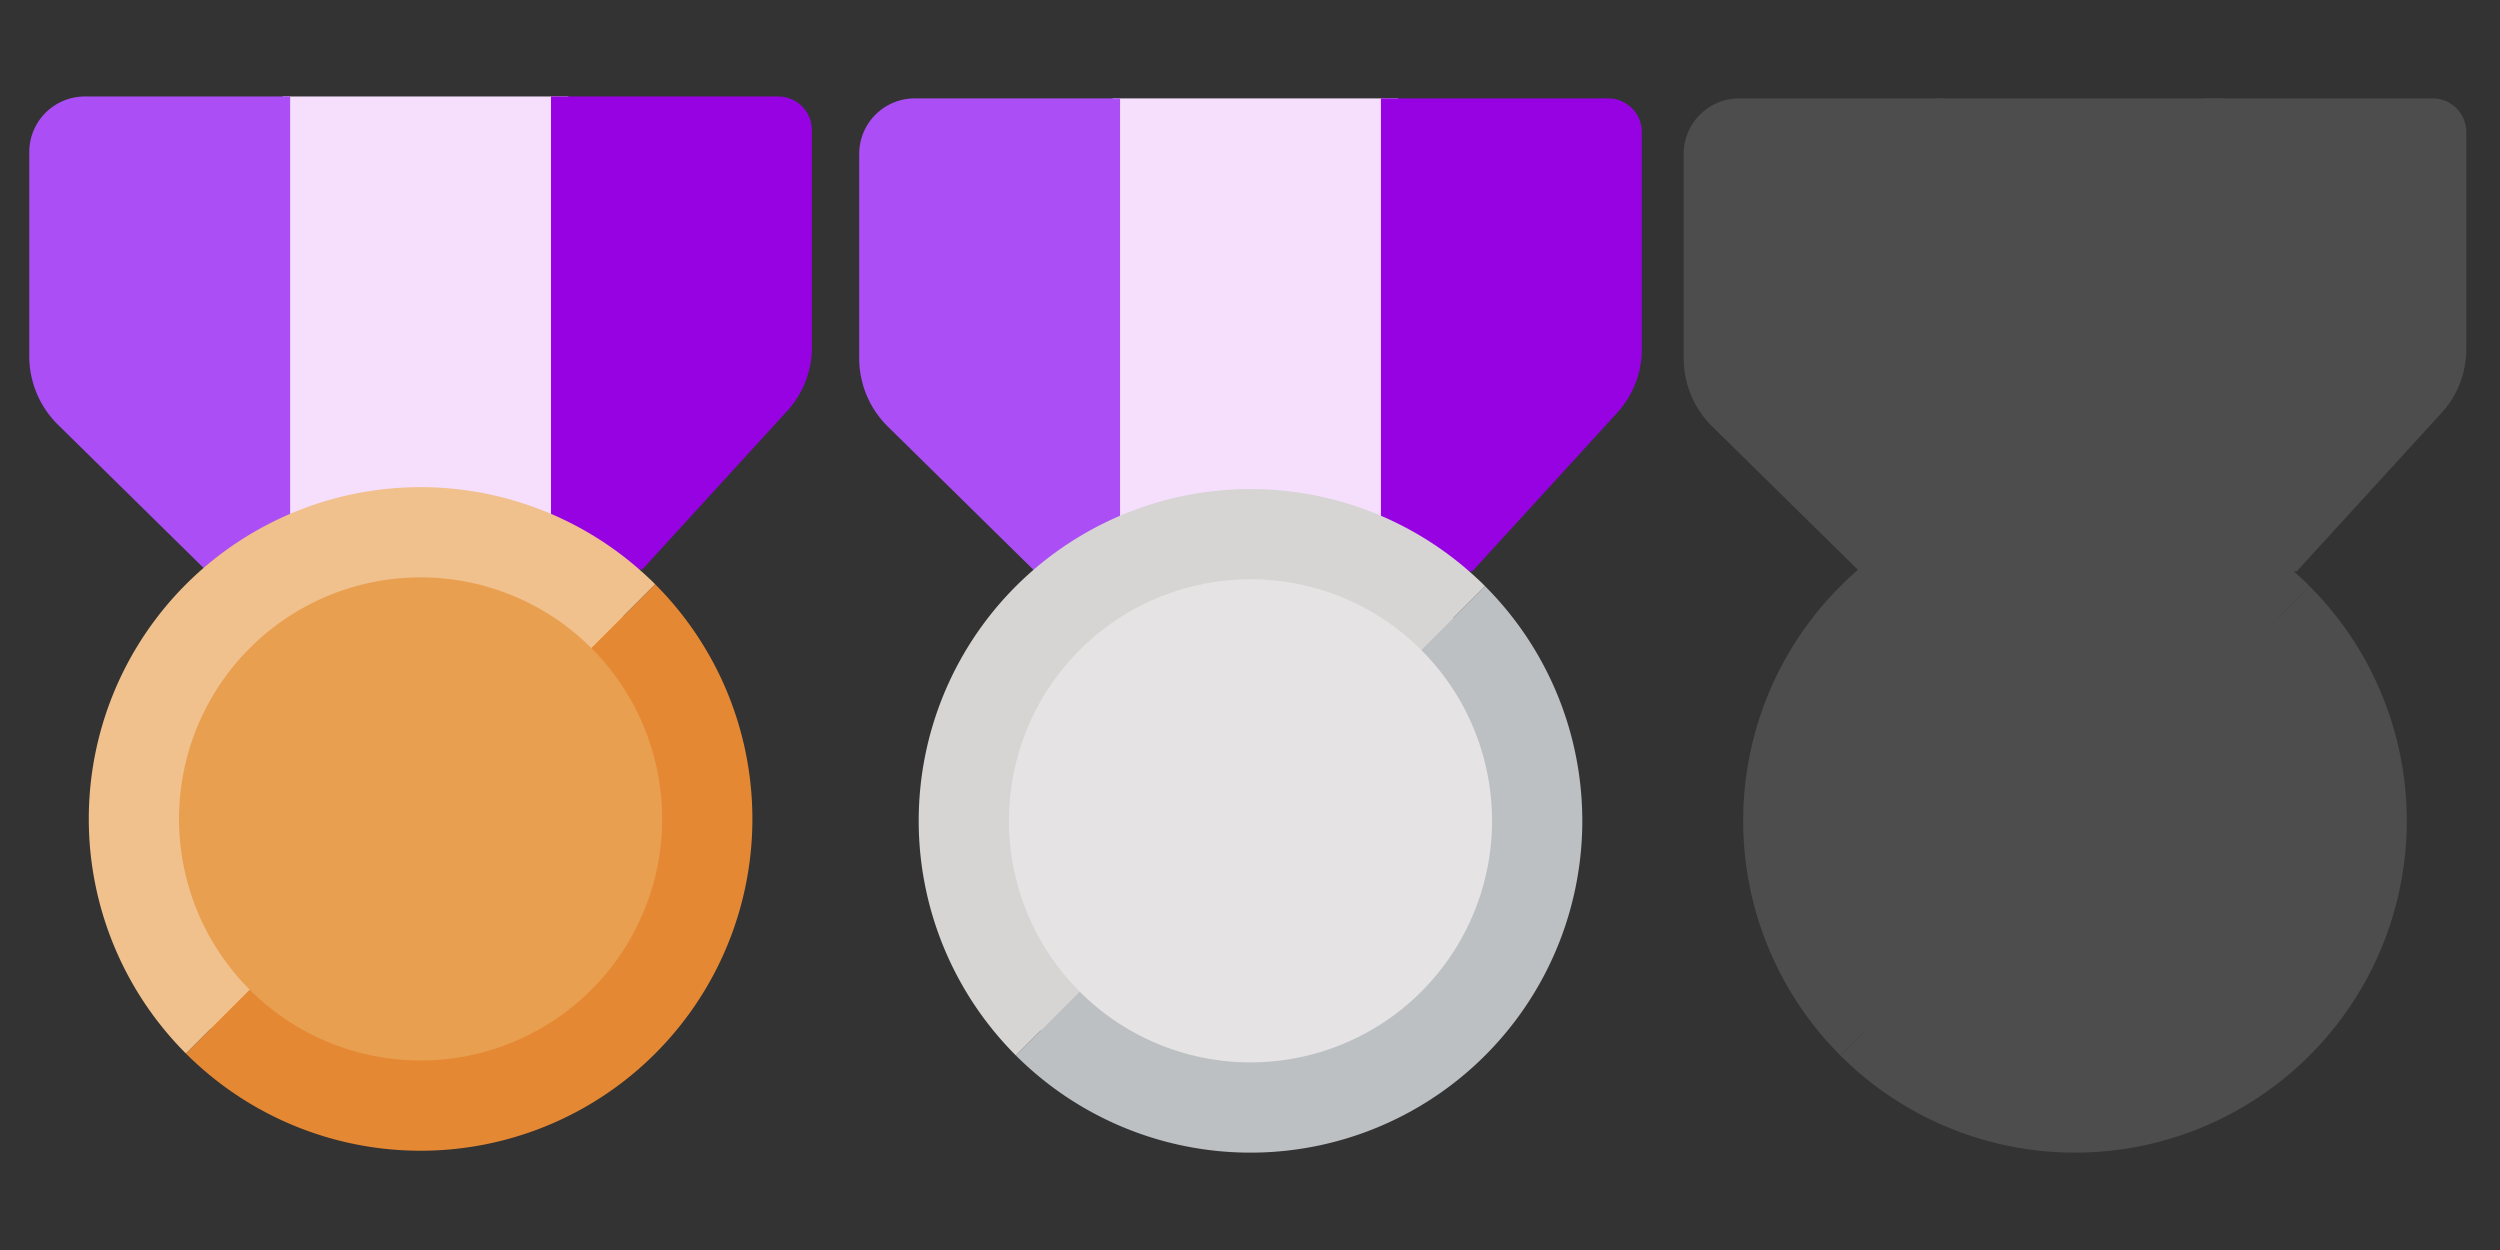 <?xml version="1.0" encoding="UTF-8" standalone="no"?>
<!-- Created with Inkscape (http://www.inkscape.org/) -->

<svg
   width="1024"
   height="512"
   viewBox="0 0 270.933 135.467"
   version="1.1"
   id="svg1"
   xml:space="preserve"
   inkscape:version="1.3 (0e150ed6c4, 2023-07-21)"
   sodipodi:docname="MedalsSilver.svg"
   xmlns:inkscape="http://www.inkscape.org/namespaces/inkscape"
   xmlns:sodipodi="http://sodipodi.sourceforge.net/DTD/sodipodi-0.dtd"
   xmlns="http://www.w3.org/2000/svg"
   xmlns:svg="http://www.w3.org/2000/svg"><rect x="0" y="0" width="270.933" height="135.467" fill="#333333" stroke="none"/><sodipodi:namedview
     id="namedview1"
     pagecolor="#ffffff"
     bordercolor="#111111"
     borderopacity="1"
     inkscape:showpageshadow="0"
     inkscape:pageopacity="0"
     inkscape:pagecheckerboard="1"
     inkscape:deskcolor="#d1d1d1"
     inkscape:document-units="mm"
     inkscape:zoom="0.34647818"
     inkscape:cx="-538.27344"
     inkscape:cy="640.733"
     inkscape:window-width="3200"
     inkscape:window-height="1800"
     inkscape:window-x="0"
     inkscape:window-y="0"
     inkscape:window-maximized="1"
     inkscape:current-layer="layer1"
     showgrid="false" /><defs
     id="defs1"><inkscape:path-effect
       effect="fillet_chamfer"
       id="path-effect64"
       is_visible="true"
       lpeversion="1"
       nodesatellites_param="F,0,0,1,0,0,0,1 @ F,0,0,1,0,0,0,1 @ F,0,0,1,0,0,0,1 @ F,0,0,1,0,0,0,1 @ F,0,0,1,0,0,0,1 @ F,0,0,1,0,0,0,1 @ F,0,0,1,0,0,0,1 @ F,0,0,1,0,0,0,1 @ F,0,0,1,0,0,0,1 @ F,0,0,1,0,0,0,1 @ F,0,0,1,0,0,0,1 @ F,0,0,1,0,0,0,1 @ F,0,0,1,0,0,0,1 @ F,0,0,1,0,0,0,1 @ F,0,0,1,0,0,0,1 | F,0,0,1,0,32.183,0,1 @ F,0,0,1,0,23.293,0,1 @ F,0,0,1,0,0,0,1 @ F,0,0,1,0,0,0,1 @ F,0,0,1,0,0,0,1 @ F,0,0,1,0,0,0,1 @ F,0,0,1,0,0,0,1 @ F,0,0,1,0,0,0,1 @ F,0,0,1,0,0,0,1 | F,0,0,1,0,0,0,1 @ F,0,0,1,0,0,0,1 @ F,0,0,1,0,0,0,1 @ F,0,0,1,0,0,0,1 @ F,0,0,1,0,0,0,1 @ F,0,0,1,0,0,0,1 @ F,0,0,1,0,0,0,1 @ F,0,0,1,0,0,0,1 @ F,0,0,1,0,0,0,1 @ F,0,0,1,0,0,0,1 @ F,0,0,1,0,21.251,0,1 @ F,0,0,1,0,19.491,0,1"
       radius="0"
       unit="px"
       method="auto"
       mode="F"
       chamfer_steps="1"
       flexible="false"
       use_knot_distance="true"
       apply_no_radius="true"
       apply_with_radius="true"
       only_selected="false"
       hide_knots="false" /><inkscape:path-effect
       effect="fillet_chamfer"
       id="path-effect63"
       is_visible="true"
       lpeversion="1"
       nodesatellites_param="F,0,0,1,0,0,0,1 @ F,0,0,1,0,0,0,1 @ F,0,0,1,0,0,0,1 @ F,0,0,1,0,0,0,1 @ F,0,0,1,0,0,0,1 @ F,0,0,1,0,0,0,1 @ F,0,0,1,0,0,0,1 @ F,0,0,1,0,0,0,1 @ F,0,0,1,0,0,0,1 @ F,0,0,1,0,0,0,1 @ F,0,0,1,0,0,0,1 @ F,0,0,1,0,0,0,1 @ F,0,0,1,0,0,0,1 @ F,0,0,1,0,0,0,1 @ F,0,0,1,0,0,0,1 | F,0,0,1,0,18.408,0,1 @ IF,0,0,1,0,0,0,1 @ F,0,0,1,0,0,0,1 @ F,0,0,1,0,0,0,1 @ F,0,0,1,0,0,0,1 @ F,0,0,1,0,0,0,1 @ F,0,0,1,0,0,0,1 @ F,0,0,1,0,0,0,1 @ F,0,0,1,0,0,0,1 | F,0,0,1,0,0,0,1 @ F,0,0,1,0,0,0,1 @ F,0,0,1,0,0,0,1 @ F,0,0,1,0,0,0,1 @ F,0,0,1,0,0,0,1 @ F,0,0,1,0,0,0,1 @ F,0,0,1,0,0,0,1 @ F,0,0,1,0,0,0,1 @ F,0,0,1,0,0,0,1 @ F,0,0,1,0,0,0,1 @ F,0,0,1,0,32.986,0,1 @ F,0,0,1,0,19.491,0,1"
       radius="0"
       unit="px"
       method="auto"
       mode="F"
       chamfer_steps="1"
       flexible="false"
       use_knot_distance="true"
       apply_no_radius="true"
       apply_with_radius="true"
       only_selected="false"
       hide_knots="false" /><inkscape:path-effect
       effect="fillet_chamfer"
       id="path-effect62"
       is_visible="true"
       lpeversion="1"
       nodesatellites_param="F,0,0,1,0,0,0,1 @ F,0,0,1,0,0,0,1 @ F,0,0,1,0,0,0,1 @ F,0,0,1,0,0,0,1 @ F,0,0,1,0,0,0,1 @ F,0,0,1,0,0,0,1 @ F,0,0,1,0,0,0,1 @ F,0,0,1,0,0,0,1 @ F,0,0,1,0,0,0,1 @ F,0,0,1,0,0,0,1 @ F,0,0,1,0,0,0,1 @ F,0,0,1,0,0,0,1"
       radius="0"
       unit="px"
       method="auto"
       mode="F"
       chamfer_steps="1"
       flexible="false"
       use_knot_distance="true"
       apply_no_radius="true"
       apply_with_radius="true"
       only_selected="false"
       hide_knots="false" /></defs><g
     inkscape:label="Layer 1"
     inkscape:groupmode="layer"
     id="layer1"><g
       id="g2-27"
       transform="matrix(0.187,0,0,0.187,356.542,154.388)"><g
         id="g66-84" /><g
         id="g4-5"
         transform="translate(-1830.134,-638.289)"><path
           d="M 252.841,-131.392 H 87.35 v 266.206 c 3.543,-1.583 7.129,-3.068 10.754,-4.453 2.877,-1.047 5.776,-2.032 8.695,-2.953 2.919,-0.921 5.86,-1.777 8.817,-2.57 2.958,-0.793 5.933,-1.52 8.922,-2.183 2.989,-0.663 5.992,-1.26 9.007,-1.792 3.015,-0.532 6.041,-0.997 9.076,-1.396 3.035,-0.4 6.079,-0.734 9.129,-1.001 3.05,-0.267 6.105,-0.467 9.163,-0.601 3.058,-0.133 6.121,-0.199 9.183,-0.199 4.082,-3.8e-4 8.163,0.118 12.238,0.355 4.075,0.237 8.143,0.593 12.197,1.067 4.054,0.474 8.094,1.066 12.114,1.775 4.021,0.709 8.021,1.536 11.994,2.478 3.972,0.941 7.915,1.996 11.825,3.166 3.911,1.171 7.788,2.456 11.624,3.853 3.622,1.325 7.208,2.75 10.752,4.272 z"
           style="fill:#f5dffd;fill-opacity:1;stroke-width:5.535;stroke-linecap:round;stroke-linejoin:round"
           id="path65-4" /><path
           d="m 242.823,-131.392 v 243.021 c 0.19,0.075 0.38,0.151 0.57,0.227 3.425,1.478 6.806,3.054 10.139,4.729 3.333,1.674 6.616,3.444 9.846,5.309 3.229,1.865 6.404,3.823 9.52,5.873 3.116,2.049 6.172,4.188 9.164,6.414 2.991,2.228 5.917,4.542 8.773,6.939 0.586,0.515 1.169,1.033 1.748,1.555 h 3.193 l 83.891,-91.787 a 54.751,54.751 0 0 0 1.34,-1.52 54.751,54.751 0 0 0 1.283,-1.57 54.751,54.751 0 0 0 1.223,-1.617 54.751,54.751 0 0 0 1.162,-1.66 54.751,54.751 0 0 0 1.102,-1.701 54.751,54.751 0 0 0 1.037,-1.742 54.751,54.751 0 0 0 0.971,-1.779 54.751,54.751 0 0 0 0.904,-1.814 54.751,54.751 0 0 0 0.838,-1.846 54.751,54.751 0 0 0 0.768,-1.875 54.751,54.751 0 0 0 0.699,-1.904 54.751,54.751 0 0 0 0.627,-1.926 54.751,54.751 0 0 0 0.557,-1.951 54.751,54.751 0 0 0 0.482,-1.967 54.751,54.751 0 0 0 0.41,-1.986 54.751,54.751 0 0 0 0.336,-1.998 54.751,54.751 0 0 0 0.262,-2.01 54.751,54.751 0 0 0 0.188,-2.02 54.751,54.751 0 0 0 0.113,-2.023 54.751,54.751 0 0 0 0.037,-2.027 v -125.85 a 19.491,19.491 0 0 0 -0.24,-3.051 19.491,19.491 0 0 0 -0.713,-2.973 19.491,19.491 0 0 0 -1.172,-2.826 19.491,19.491 0 0 0 -1.598,-2.607 19.491,19.491 0 0 0 -1.986,-2.326 19.491,19.491 0 0 0 -2.326,-1.986 19.491,19.491 0 0 0 -2.607,-1.598 19.491,19.491 0 0 0 -2.826,-1.172 19.491,19.491 0 0 0 -2.973,-0.713 19.491,19.491 0 0 0 -3.051,-0.24 z"
           style="fill:#9702e3;fill-opacity:1;stroke-width:4.061;stroke-linecap:round;stroke-linejoin:round"
           id="path66-1" /><path
           d="m 91.641,111.795 v -243.188 H -27.357 a 32.183,32.183 0 0 0 -9.945,1.574 32.183,32.183 0 0 0 -8.973,4.572 32.183,32.183 0 0 0 -7.119,7.119 32.183,32.183 0 0 0 -4.572,8.973 32.183,32.183 0 0 0 -1.574,9.945 V 19.186 a 55.582,55.582 0 0 0 1.934,14.533 55.582,55.582 0 0 0 5.668,13.523 55.582,55.582 0 0 0 9.004,11.57 l 85.135,83.736 c 0.474,-0.479 0.951,-0.956 1.43,-1.43 2.143,-1.798 4.324,-3.549 6.543,-5.252 2.219,-1.703 4.474,-3.356 6.766,-4.961 2.291,-1.604 4.618,-3.159 6.977,-4.662 2.359,-1.503 4.749,-2.953 7.172,-4.352 2.422,-1.399 4.875,-2.744 7.355,-4.035 2.48,-1.291 4.988,-2.529 7.523,-3.711 1.879,-0.814 3.771,-1.598 5.676,-2.352 z"
           style="fill:#ab4ef5;fill-opacity:1;stroke-width:4.061;stroke-linecap:round;stroke-linejoin:round"
           id="path64-31" /><g
           id="g61-0"
           transform="translate(-620.1,-307.147)"><path
             d="m 781.83,423.908 a 169.072,169.072 0 0 0 -29.359,2.569 169.072,169.072 0 0 0 -28.467,7.629 169.072,169.072 0 0 0 -26.709,12.455 169.072,169.072 0 0 0 -24.141,16.904 169.072,169.072 0 0 0 -20.841,20.841 169.072,169.072 0 0 0 -16.904,24.141 169.072,169.072 0 0 0 -12.455,26.71 169.072,169.072 0 0 0 -7.626,28.467 169.072,169.072 0 0 0 -2.569,29.359 169.072,169.072 0 0 0 2.569,29.359 169.072,169.072 0 0 0 7.626,28.467 169.072,169.072 0 0 0 12.455,26.712 169.072,169.072 0 0 0 16.904,24.141 169.072,169.072 0 0 0 20.841,20.838 169.072,169.072 0 0 0 24.141,16.904 169.072,169.072 0 0 0 26.709,12.455 169.072,169.072 0 0 0 28.467,7.629 169.072,169.072 0 0 0 29.359,2.569 169.072,169.072 0 0 0 29.361,-2.569 169.072,169.072 0 0 0 28.467,-7.629 169.072,169.072 0 0 0 26.709,-12.455 169.072,169.072 0 0 0 24.141,-16.904 169.072,169.072 0 0 0 20.838,-20.838 169.072,169.072 0 0 0 16.906,-24.141 169.072,169.072 0 0 0 12.455,-26.712 169.072,169.072 0 0 0 7.626,-28.467 169.072,169.072 0 0 0 2.569,-29.359 169.072,169.072 0 0 0 -0.285,-9.829 169.072,169.072 0 0 0 -0.859,-9.799 169.072,169.072 0 0 0 -1.425,-9.73 169.072,169.072 0 0 0 -1.989,-9.631 169.072,169.072 0 0 0 -2.545,-9.499 169.072,169.072 0 0 0 -3.092,-9.336 169.072,169.072 0 0 0 -3.633,-9.141 169.072,169.072 0 0 0 -4.156,-8.912 169.072,169.072 0 0 0 -4.666,-8.657 169.072,169.072 0 0 0 -5.164,-8.372 169.072,169.072 0 0 0 -5.642,-8.056 169.072,169.072 0 0 0 -6.1,-7.714 169.072,169.072 0 0 0 -6.536,-7.348 169.072,169.072 0 0 0 -6.954,-6.954 169.072,169.072 0 0 0 -7.348,-6.539 169.072,169.072 0 0 0 -7.713,-6.1 169.072,169.072 0 0 0 -8.058,-5.64 169.072,169.072 0 0 0 -8.369,-5.164 169.072,169.072 0 0 0 -8.657,-4.668 169.072,169.072 0 0 0 -8.914,-4.156 169.072,169.072 0 0 0 -9.138,-3.63 169.072,169.072 0 0 0 -9.336,-3.092 169.072,169.072 0 0 0 -9.499,-2.548 169.072,169.072 0 0 0 -9.631,-1.989 169.072,169.072 0 0 0 -9.733,-1.425 169.072,169.072 0 0 0 -9.796,-0.856 169.072,169.072 0 0 0 -9.832,-0.288 z"
             style="opacity:1;fill:#e89f50;fill-opacity:1;stroke-width:7.415;stroke-linecap:round;stroke-linejoin:round"
             id="path59-1" /><path
             d="m 651.361,458.465 a 192.291,192.291 0 0 0 -17.965,20.735 192.291,192.291 0 0 0 -14.834,23.079 192.291,192.291 0 0 0 -11.397,24.956 192.291,192.291 0 0 0 -7.73,26.325 192.291,192.291 0 0 0 -3.903,27.157 192.291,192.291 0 0 0 -10e-4,27.435 192.291,192.291 0 0 0 3.906,27.157 192.291,192.291 0 0 0 7.729,26.323 192.291,192.291 0 0 0 11.398,24.957 192.291,192.291 0 0 0 14.833,23.08 192.291,192.291 0 0 0 17.966,20.734 l 36.982,-36.982 a 139.99,139.99 0 0 1 -15.685,-18.693 139.99,139.99 0 0 1 -12.202,-21.132 139.99,139.99 0 0 1 -8.346,-22.93 139.99,139.99 0 0 1 -4.237,-24.031 139.99,139.99 0 0 1 -10e-5,-24.403 139.99,139.99 0 0 1 4.237,-24.031 139.99,139.99 0 0 1 8.346,-22.93 139.99,139.99 0 0 1 12.2,-21.133 139.99,139.99 0 0 1 15.685,-18.693 139.99,139.99 0 0 1 5.925,-5.588 139.99,139.99 0 0 1 6.237,-5.234 139.99,139.99 0 0 1 6.532,-4.864 139.99,139.99 0 0 1 6.803,-4.475 139.99,139.99 0 0 1 7.053,-4.07 139.99,139.99 0 0 1 7.277,-3.656 139.99,139.99 0 0 1 7.476,-3.225 139.99,139.99 0 0 1 7.653,-2.786 139.99,139.99 0 0 1 7.802,-2.335 139.99,139.99 0 0 1 7.923,-1.877 139.99,139.99 0 0 1 8.02,-1.416 139.99,139.99 0 0 1 8.088,-0.945 139.99,139.99 0 0 1 8.13,-0.474 139.99,139.99 0 0 1 8.143,10e-6 139.99,139.99 0 0 1 8.129,0.475 139.99,139.99 0 0 1 8.088,0.945 139.99,139.99 0 0 1 8.02,1.413 139.99,139.99 0 0 1 7.925,1.878 139.99,139.99 0 0 1 7.8,2.337 139.99,139.99 0 0 1 7.651,2.784 139.99,139.99 0 0 1 7.479,3.225 139.99,139.99 0 0 1 7.277,3.656 139.99,139.99 0 0 1 7.052,4.071 139.99,139.99 0 0 1 6.803,4.475 139.99,139.99 0 0 1 6.531,4.863 139.99,139.99 0 0 1 6.24,5.234 139.99,139.99 0 0 1 0.208,0.186 139.99,139.99 0 0 1 0.21,0.188 139.99,139.99 0 0 1 0.208,0.186 139.99,139.99 0 0 1 0.209,0.189 139.99,139.99 0 0 1 0.208,0.189 139.99,139.99 0 0 1 0.207,0.188 139.99,139.99 0 0 1 0.208,0.189 139.99,139.99 0 0 1 0.206,0.189 139.99,139.99 0 0 1 0.207,0.191 139.99,139.99 0 0 1 0.206,0.192 139.99,139.99 0 0 1 0.206,0.189 139.99,139.99 0 0 1 0.206,0.192 139.99,139.99 0 0 1 0.204,0.193 139.99,139.99 0 0 1 0.205,0.19 139.99,139.99 0 0 1 0.204,0.193 139.99,139.99 0 0 1 0.205,0.193 139.99,139.99 0 0 1 0.203,0.195 139.99,139.99 0 0 1 0.203,0.192 139.99,139.99 0 0 1 0.203,0.195 139.99,139.99 0 0 1 0.203,0.195 139.99,139.99 0 0 1 0.202,0.196 139.99,139.99 0 0 1 0.2,0.195 139.99,139.99 0 0 1 0.202,0.196 139.99,139.99 0 0 1 0.202,0.196 139.99,139.99 0 0 1 0.2,0.197 139.99,139.99 0 0 1 0.199,0.196 139.99,139.99 0 0 1 0.2,0.197 139.99,139.99 0 0 1 0.199,0.199 139.99,139.99 0 0 1 0.199,0.199 l 36.982,-36.982 a 192.291,192.291 0 0 0 -0.196,-0.196 192.291,192.291 0 0 0 -0.198,-0.197 192.291,192.291 0 0 0 -0.196,-0.196 192.291,192.291 0 0 0 -0.196,-0.196 192.291,192.291 0 0 0 -0.196,-0.196 192.291,192.291 0 0 0 -0.196,-0.196 192.291,192.291 0 0 0 -0.196,-0.196 192.291,192.291 0 0 0 -0.196,-0.196 192.291,192.291 0 0 0 -0.198,-0.197 192.291,192.291 0 0 0 -0.196,-0.196 192.291,192.291 0 0 0 -0.196,-0.196 192.291,192.291 0 0 0 -0.196,-0.196 192.291,192.291 0 0 0 -0.203,-0.189 192.291,192.291 0 0 0 -0.203,-0.189 192.291,192.291 0 0 0 -0.203,-0.189 192.291,192.291 0 0 0 -0.203,-0.189 192.291,192.291 0 0 0 -0.205,-0.19 192.291,192.291 0 0 0 -0.203,-0.189 192.291,192.291 0 0 0 -0.203,-0.189 192.291,192.291 0 0 0 -0.203,-0.189 192.291,192.291 0 0 0 -0.203,-0.189 192.291,192.291 0 0 0 -0.203,-0.189 192.291,192.291 0 0 0 -0.203,-0.189 192.291,192.291 0 0 0 -0.203,-0.189 192.291,192.291 0 0 0 -0.203,-0.189 192.291,192.291 0 0 0 -0.203,-0.189 192.291,192.291 0 0 0 -0.203,-0.189 192.291,192.291 0 0 0 -0.205,-0.188 192.291,192.291 0 0 0 -0.205,-0.188 192.291,192.291 0 0 0 -0.205,-0.188 192.291,192.291 0 0 0 -0.205,-0.188 192.291,192.291 0 0 0 -0.205,-0.188 192.291,192.291 0 0 0 -0.206,-0.186 192.291,192.291 0 0 0 -0.206,-0.186 192.291,192.291 0 0 0 -7.147,-6.164 192.291,192.291 0 0 0 -7.44,-5.807 192.291,192.291 0 0 0 -7.718,-5.433 192.291,192.291 0 0 0 -7.973,-5.051 192.291,192.291 0 0 0 -8.212,-4.651 192.291,192.291 0 0 0 -8.431,-4.244 192.291,192.291 0 0 0 -8.627,-3.824 192.291,192.291 0 0 0 -8.806,-3.397 192.291,192.291 0 0 0 -8.962,-2.96 192.291,192.291 0 0 0 -9.097,-2.518 192.291,192.291 0 0 0 -9.208,-2.067 192.291,192.291 0 0 0 -9.3,-1.613 192.291,192.291 0 0 0 -9.368,-1.156 192.291,192.291 0 0 0 -9.412,-0.695 192.291,192.291 0 0 0 -9.434,-0.231 192.291,192.291 0 0 0 -9.435,0.232 192.291,192.291 0 0 0 -9.413,0.693 192.291,192.291 0 0 0 -9.366,1.155 192.291,192.291 0 0 0 -9.299,1.614 192.291,192.291 0 0 0 -9.21,2.067 192.291,192.291 0 0 0 -9.094,2.518 192.291,192.291 0 0 0 -8.963,2.961 192.291,192.291 0 0 0 -8.804,3.396 192.291,192.291 0 0 0 -8.629,3.826 192.291,192.291 0 0 0 -8.43,4.243 192.291,192.291 0 0 0 -8.213,4.653 192.291,192.291 0 0 0 -7.973,5.048 192.291,192.291 0 0 0 -7.717,5.436 192.291,192.291 0 0 0 -7.44,5.807 192.291,192.291 0 0 0 -7.147,6.164 192.291,192.291 0 0 0 -6.836,6.508 z"
             style="opacity:1;fill:#f0c18d;fill-opacity:1;stroke-width:8.053;stroke-linecap:round;stroke-linejoin:round"
             id="path60-5" /><path
             d="m 923.301,458.465 -36.982,36.982 a 139.99,139.99 0 0 1 15.685,18.693 139.99,139.99 0 0 1 12.202,21.132 139.99,139.99 0 0 1 8.347,22.931 139.99,139.99 0 0 1 4.236,24.032 139.99,139.99 0 0 1 0,24.401 139.99,139.99 0 0 1 -4.237,24.031 139.99,139.99 0 0 1 -8.346,22.93 139.99,139.99 0 0 1 -12.2,21.133 139.99,139.99 0 0 1 -15.686,18.694 139.99,139.99 0 0 1 -18.693,15.685 139.99,139.99 0 0 1 -21.133,12.2 139.99,139.99 0 0 1 -22.93,8.346 139.99,139.99 0 0 1 -24.031,4.237 139.99,139.99 0 0 1 -24.402,10e-4 139.99,139.99 0 0 1 -24.03,-4.237 139.99,139.99 0 0 1 -22.931,-8.347 139.99,139.99 0 0 1 -21.132,-12.202 139.99,139.99 0 0 1 -18.693,-15.685 l -36.982,36.982 a 192.291,192.291 0 0 0 20.735,17.968 192.291,192.291 0 0 0 23.08,14.833 192.291,192.291 0 0 0 24.956,11.397 192.291,192.291 0 0 0 26.325,7.73 192.291,192.291 0 0 0 27.156,3.904 192.291,192.291 0 0 0 27.436,10e-6 192.291,192.291 0 0 0 27.156,-3.904 192.291,192.291 0 0 0 26.325,-7.73 192.291,192.291 0 0 0 24.956,-11.397 192.291,192.291 0 0 0 23.08,-14.833 192.291,192.291 0 0 0 20.734,-17.966 192.291,192.291 0 0 0 17.968,-20.735 192.291,192.291 0 0 0 14.833,-23.08 192.291,192.291 0 0 0 11.397,-24.956 192.291,192.291 0 0 0 7.73,-26.325 192.291,192.291 0 0 0 3.904,-27.156 192.291,192.291 0 0 0 0,-27.436 192.291,192.291 0 0 0 -3.904,-27.156 192.291,192.291 0 0 0 -7.73,-26.325 192.291,192.291 0 0 0 -11.397,-24.956 192.291,192.291 0 0 0 -14.833,-23.08 192.291,192.291 0 0 0 -0.486,-0.646 192.291,192.291 0 0 0 -0.487,-0.642 192.291,192.291 0 0 0 -0.49,-0.642 192.291,192.291 0 0 0 -0.493,-0.639 192.291,192.291 0 0 0 -0.497,-0.638 192.291,192.291 0 0 0 -0.498,-0.634 192.291,192.291 0 0 0 -0.501,-0.634 192.291,192.291 0 0 0 -0.504,-0.631 192.291,192.291 0 0 0 -0.507,-0.628 192.291,192.291 0 0 0 -0.51,-0.628 192.291,192.291 0 0 0 -0.512,-0.623 192.291,192.291 0 0 0 -0.515,-0.623 192.291,192.291 0 0 0 -0.517,-0.621 192.291,192.291 0 0 0 -0.521,-0.617 192.291,192.291 0 0 0 -0.522,-0.616 192.291,192.291 0 0 0 -0.525,-0.613 192.291,192.291 0 0 0 -0.527,-0.611 192.291,192.291 0 0 0 -0.53,-0.611 192.291,192.291 0 0 0 -0.533,-0.608 192.291,192.291 0 0 0 -0.534,-0.604 192.291,192.291 0 0 0 -0.537,-0.604 192.291,192.291 0 0 0 -0.541,-0.599 192.291,192.291 0 0 0 -0.543,-0.598 192.291,192.291 0 0 0 -0.546,-0.595 192.291,192.291 0 0 0 -0.548,-0.595 192.291,192.291 0 0 0 -0.55,-0.591 192.291,192.291 0 0 0 -0.553,-0.588 192.291,192.291 0 0 0 -0.555,-0.585 192.291,192.291 0 0 0 -0.558,-0.586 192.291,192.291 0 0 0 -0.56,-0.58 192.291,192.291 0 0 0 -0.563,-0.58 192.291,192.291 0 0 0 -0.563,-0.577 192.291,192.291 0 0 0 -0.572,-0.572 192.291,192.291 0 0 0 -0.57,-0.57 z"
             style="opacity:1;fill:#e58833;fill-opacity:1;stroke-width:6.434;stroke-linecap:round;stroke-linejoin:round"
             id="path61-4" /></g></g></g><g
       id="g2-4"
       transform="matrix(0.187,0,0,0.187,104.248,35.234)"><g
         id="g66-8" /><g
         id="g4-3"><path
           d="M 252.841,-131.392 H 87.35 v 266.206 c 3.543,-1.583 7.129,-3.068 10.754,-4.453 2.877,-1.047 5.776,-2.032 8.695,-2.953 2.919,-0.921 5.86,-1.777 8.817,-2.57 2.958,-0.793 5.933,-1.52 8.922,-2.183 2.989,-0.663 5.992,-1.26 9.007,-1.792 3.015,-0.532 6.041,-0.997 9.076,-1.396 3.035,-0.4 6.079,-0.734 9.129,-1.001 3.05,-0.267 6.105,-0.467 9.163,-0.601 3.058,-0.133 6.121,-0.199 9.183,-0.199 4.082,-3.8e-4 8.163,0.118 12.238,0.355 4.075,0.237 8.143,0.593 12.197,1.067 4.054,0.474 8.094,1.066 12.114,1.775 4.021,0.709 8.021,1.536 11.994,2.478 3.972,0.941 7.915,1.996 11.825,3.166 3.911,1.171 7.788,2.456 11.624,3.853 3.622,1.325 7.208,2.75 10.752,4.272 z"
           style="fill:#f5dffd;fill-opacity:1;stroke-width:5.535;stroke-linecap:round;stroke-linejoin:round"
           id="path65-9" /><path
           d="m 242.823,-131.392 v 243.021 c 0.19,0.075 0.38,0.151 0.57,0.227 3.425,1.478 6.806,3.054 10.139,4.729 3.333,1.674 6.616,3.444 9.846,5.309 3.229,1.865 6.404,3.823 9.52,5.873 3.116,2.049 6.172,4.188 9.164,6.414 2.991,2.228 5.917,4.542 8.773,6.939 0.586,0.515 1.169,1.033 1.748,1.555 h 3.193 l 83.891,-91.787 a 54.751,54.751 0 0 0 1.34,-1.52 54.751,54.751 0 0 0 1.283,-1.57 54.751,54.751 0 0 0 1.223,-1.617 54.751,54.751 0 0 0 1.162,-1.66 54.751,54.751 0 0 0 1.102,-1.701 54.751,54.751 0 0 0 1.037,-1.742 54.751,54.751 0 0 0 0.971,-1.779 54.751,54.751 0 0 0 0.904,-1.814 54.751,54.751 0 0 0 0.838,-1.846 54.751,54.751 0 0 0 0.768,-1.875 54.751,54.751 0 0 0 0.699,-1.904 54.751,54.751 0 0 0 0.627,-1.926 54.751,54.751 0 0 0 0.557,-1.951 54.751,54.751 0 0 0 0.482,-1.967 54.751,54.751 0 0 0 0.41,-1.986 54.751,54.751 0 0 0 0.336,-1.998 54.751,54.751 0 0 0 0.262,-2.01 54.751,54.751 0 0 0 0.188,-2.02 54.751,54.751 0 0 0 0.113,-2.023 54.751,54.751 0 0 0 0.037,-2.027 v -125.85 a 19.491,19.491 0 0 0 -0.24,-3.051 19.491,19.491 0 0 0 -0.713,-2.973 19.491,19.491 0 0 0 -1.172,-2.826 19.491,19.491 0 0 0 -1.598,-2.607 19.491,19.491 0 0 0 -1.986,-2.326 19.491,19.491 0 0 0 -2.326,-1.986 19.491,19.491 0 0 0 -2.607,-1.598 19.491,19.491 0 0 0 -2.826,-1.172 19.491,19.491 0 0 0 -2.973,-0.713 19.491,19.491 0 0 0 -3.051,-0.24 z"
           style="fill:#9702e3;fill-opacity:1;stroke-width:4.061;stroke-linecap:round;stroke-linejoin:round"
           id="path66-3" /><path
           d="m 91.641,111.795 v -243.188 H -27.357 a 32.183,32.183 0 0 0 -9.945,1.574 32.183,32.183 0 0 0 -8.973,4.572 32.183,32.183 0 0 0 -7.119,7.119 32.183,32.183 0 0 0 -4.572,8.973 32.183,32.183 0 0 0 -1.574,9.945 V 19.186 a 55.582,55.582 0 0 0 1.934,14.533 55.582,55.582 0 0 0 5.668,13.523 55.582,55.582 0 0 0 9.004,11.57 l 85.135,83.736 c 0.474,-0.479 0.951,-0.956 1.43,-1.43 2.143,-1.798 4.324,-3.549 6.543,-5.252 2.219,-1.703 4.474,-3.356 6.766,-4.961 2.291,-1.604 4.618,-3.159 6.977,-4.662 2.359,-1.503 4.749,-2.953 7.172,-4.352 2.422,-1.399 4.875,-2.744 7.355,-4.035 2.48,-1.291 4.988,-2.529 7.523,-3.711 1.879,-0.814 3.771,-1.598 5.676,-2.352 z"
           style="fill:#ab4ef5;fill-opacity:1;stroke-width:4.061;stroke-linecap:round;stroke-linejoin:round"
           id="path64-3" /><g
           id="g61-6"
           transform="translate(-620.1,-307.147)"><path
             d="m 781.83,423.908 a 169.072,169.072 0 0 0 -29.359,2.569 169.072,169.072 0 0 0 -28.467,7.629 169.072,169.072 0 0 0 -26.709,12.455 169.072,169.072 0 0 0 -24.141,16.904 169.072,169.072 0 0 0 -20.841,20.841 169.072,169.072 0 0 0 -16.904,24.141 169.072,169.072 0 0 0 -12.455,26.71 169.072,169.072 0 0 0 -7.626,28.467 169.072,169.072 0 0 0 -2.569,29.359 169.072,169.072 0 0 0 2.569,29.359 169.072,169.072 0 0 0 7.626,28.467 169.072,169.072 0 0 0 12.455,26.712 169.072,169.072 0 0 0 16.904,24.141 169.072,169.072 0 0 0 20.841,20.838 169.072,169.072 0 0 0 24.141,16.904 169.072,169.072 0 0 0 26.709,12.455 169.072,169.072 0 0 0 28.467,7.629 169.072,169.072 0 0 0 29.359,2.569 169.072,169.072 0 0 0 29.361,-2.569 169.072,169.072 0 0 0 28.467,-7.629 169.072,169.072 0 0 0 26.709,-12.455 169.072,169.072 0 0 0 24.141,-16.904 169.072,169.072 0 0 0 20.838,-20.838 169.072,169.072 0 0 0 16.906,-24.141 169.072,169.072 0 0 0 12.455,-26.712 169.072,169.072 0 0 0 7.626,-28.467 169.072,169.072 0 0 0 2.569,-29.359 169.072,169.072 0 0 0 -0.285,-9.829 169.072,169.072 0 0 0 -0.859,-9.799 169.072,169.072 0 0 0 -1.425,-9.73 169.072,169.072 0 0 0 -1.989,-9.631 169.072,169.072 0 0 0 -2.545,-9.499 169.072,169.072 0 0 0 -3.092,-9.336 169.072,169.072 0 0 0 -3.633,-9.141 169.072,169.072 0 0 0 -4.156,-8.912 169.072,169.072 0 0 0 -4.666,-8.657 169.072,169.072 0 0 0 -5.164,-8.372 169.072,169.072 0 0 0 -5.642,-8.056 169.072,169.072 0 0 0 -6.1,-7.714 169.072,169.072 0 0 0 -6.536,-7.348 169.072,169.072 0 0 0 -6.954,-6.954 169.072,169.072 0 0 0 -7.348,-6.539 169.072,169.072 0 0 0 -7.713,-6.1 169.072,169.072 0 0 0 -8.058,-5.64 169.072,169.072 0 0 0 -8.369,-5.164 169.072,169.072 0 0 0 -8.657,-4.668 169.072,169.072 0 0 0 -8.914,-4.156 169.072,169.072 0 0 0 -9.138,-3.63 169.072,169.072 0 0 0 -9.336,-3.092 169.072,169.072 0 0 0 -9.499,-2.548 169.072,169.072 0 0 0 -9.631,-1.989 169.072,169.072 0 0 0 -9.733,-1.425 169.072,169.072 0 0 0 -9.796,-0.856 169.072,169.072 0 0 0 -9.832,-0.288 z"
             style="opacity:1;fill:#e5e3e4;fill-opacity:1;stroke-width:7.415;stroke-linecap:round;stroke-linejoin:round"
             id="path59-9" /><path
             d="m 651.361,458.465 a 192.291,192.291 0 0 0 -17.965,20.735 192.291,192.291 0 0 0 -14.834,23.079 192.291,192.291 0 0 0 -11.397,24.956 192.291,192.291 0 0 0 -7.73,26.325 192.291,192.291 0 0 0 -3.903,27.157 192.291,192.291 0 0 0 -10e-4,27.435 192.291,192.291 0 0 0 3.906,27.157 192.291,192.291 0 0 0 7.729,26.323 192.291,192.291 0 0 0 11.398,24.957 192.291,192.291 0 0 0 14.833,23.08 192.291,192.291 0 0 0 17.966,20.734 l 36.982,-36.982 a 139.99,139.99 0 0 1 -15.685,-18.693 139.99,139.99 0 0 1 -12.202,-21.132 139.99,139.99 0 0 1 -8.346,-22.93 139.99,139.99 0 0 1 -4.237,-24.031 139.99,139.99 0 0 1 -10e-5,-24.403 139.99,139.99 0 0 1 4.237,-24.031 139.99,139.99 0 0 1 8.346,-22.93 139.99,139.99 0 0 1 12.2,-21.133 139.99,139.99 0 0 1 15.685,-18.693 139.99,139.99 0 0 1 5.925,-5.588 139.99,139.99 0 0 1 6.237,-5.234 139.99,139.99 0 0 1 6.532,-4.864 139.99,139.99 0 0 1 6.803,-4.475 139.99,139.99 0 0 1 7.053,-4.07 139.99,139.99 0 0 1 7.277,-3.656 139.99,139.99 0 0 1 7.476,-3.225 139.99,139.99 0 0 1 7.653,-2.786 139.99,139.99 0 0 1 7.802,-2.335 139.99,139.99 0 0 1 7.923,-1.877 139.99,139.99 0 0 1 8.02,-1.416 139.99,139.99 0 0 1 8.088,-0.945 139.99,139.99 0 0 1 8.13,-0.474 139.99,139.99 0 0 1 8.143,10e-6 139.99,139.99 0 0 1 8.129,0.475 139.99,139.99 0 0 1 8.088,0.945 139.99,139.99 0 0 1 8.02,1.413 139.99,139.99 0 0 1 7.925,1.878 139.99,139.99 0 0 1 7.8,2.337 139.99,139.99 0 0 1 7.651,2.784 139.99,139.99 0 0 1 7.479,3.225 139.99,139.99 0 0 1 7.277,3.656 139.99,139.99 0 0 1 7.052,4.071 139.99,139.99 0 0 1 6.803,4.475 139.99,139.99 0 0 1 6.531,4.863 139.99,139.99 0 0 1 6.24,5.234 139.99,139.99 0 0 1 0.208,0.186 139.99,139.99 0 0 1 0.21,0.188 139.99,139.99 0 0 1 0.208,0.186 139.99,139.99 0 0 1 0.209,0.189 139.99,139.99 0 0 1 0.208,0.189 139.99,139.99 0 0 1 0.207,0.188 139.99,139.99 0 0 1 0.208,0.189 139.99,139.99 0 0 1 0.206,0.189 139.99,139.99 0 0 1 0.207,0.191 139.99,139.99 0 0 1 0.206,0.192 139.99,139.99 0 0 1 0.206,0.189 139.99,139.99 0 0 1 0.206,0.192 139.99,139.99 0 0 1 0.204,0.193 139.99,139.99 0 0 1 0.205,0.19 139.99,139.99 0 0 1 0.204,0.193 139.99,139.99 0 0 1 0.205,0.193 139.99,139.99 0 0 1 0.203,0.195 139.99,139.99 0 0 1 0.203,0.192 139.99,139.99 0 0 1 0.203,0.195 139.99,139.99 0 0 1 0.203,0.195 139.99,139.99 0 0 1 0.202,0.196 139.99,139.99 0 0 1 0.2,0.195 139.99,139.99 0 0 1 0.202,0.196 139.99,139.99 0 0 1 0.202,0.196 139.99,139.99 0 0 1 0.2,0.197 139.99,139.99 0 0 1 0.199,0.196 139.99,139.99 0 0 1 0.2,0.197 139.99,139.99 0 0 1 0.199,0.199 139.99,139.99 0 0 1 0.199,0.199 l 36.982,-36.982 a 192.291,192.291 0 0 0 -0.196,-0.196 192.291,192.291 0 0 0 -0.198,-0.197 192.291,192.291 0 0 0 -0.196,-0.196 192.291,192.291 0 0 0 -0.196,-0.196 192.291,192.291 0 0 0 -0.196,-0.196 192.291,192.291 0 0 0 -0.196,-0.196 192.291,192.291 0 0 0 -0.196,-0.196 192.291,192.291 0 0 0 -0.196,-0.196 192.291,192.291 0 0 0 -0.198,-0.197 192.291,192.291 0 0 0 -0.196,-0.196 192.291,192.291 0 0 0 -0.196,-0.196 192.291,192.291 0 0 0 -0.196,-0.196 192.291,192.291 0 0 0 -0.203,-0.189 192.291,192.291 0 0 0 -0.203,-0.189 192.291,192.291 0 0 0 -0.203,-0.189 192.291,192.291 0 0 0 -0.203,-0.189 192.291,192.291 0 0 0 -0.205,-0.19 192.291,192.291 0 0 0 -0.203,-0.189 192.291,192.291 0 0 0 -0.203,-0.189 192.291,192.291 0 0 0 -0.203,-0.189 192.291,192.291 0 0 0 -0.203,-0.189 192.291,192.291 0 0 0 -0.203,-0.189 192.291,192.291 0 0 0 -0.203,-0.189 192.291,192.291 0 0 0 -0.203,-0.189 192.291,192.291 0 0 0 -0.203,-0.189 192.291,192.291 0 0 0 -0.203,-0.189 192.291,192.291 0 0 0 -0.203,-0.189 192.291,192.291 0 0 0 -0.205,-0.188 192.291,192.291 0 0 0 -0.205,-0.188 192.291,192.291 0 0 0 -0.205,-0.188 192.291,192.291 0 0 0 -0.205,-0.188 192.291,192.291 0 0 0 -0.205,-0.188 192.291,192.291 0 0 0 -0.206,-0.186 192.291,192.291 0 0 0 -0.206,-0.186 192.291,192.291 0 0 0 -7.147,-6.164 192.291,192.291 0 0 0 -7.44,-5.807 192.291,192.291 0 0 0 -7.718,-5.433 192.291,192.291 0 0 0 -7.973,-5.051 192.291,192.291 0 0 0 -8.212,-4.651 192.291,192.291 0 0 0 -8.431,-4.244 192.291,192.291 0 0 0 -8.627,-3.824 192.291,192.291 0 0 0 -8.806,-3.397 192.291,192.291 0 0 0 -8.962,-2.96 192.291,192.291 0 0 0 -9.097,-2.518 192.291,192.291 0 0 0 -9.208,-2.067 192.291,192.291 0 0 0 -9.3,-1.613 192.291,192.291 0 0 0 -9.368,-1.156 192.291,192.291 0 0 0 -9.412,-0.695 192.291,192.291 0 0 0 -9.434,-0.231 192.291,192.291 0 0 0 -9.435,0.232 192.291,192.291 0 0 0 -9.413,0.693 192.291,192.291 0 0 0 -9.366,1.155 192.291,192.291 0 0 0 -9.299,1.614 192.291,192.291 0 0 0 -9.21,2.067 192.291,192.291 0 0 0 -9.094,2.518 192.291,192.291 0 0 0 -8.963,2.961 192.291,192.291 0 0 0 -8.804,3.396 192.291,192.291 0 0 0 -8.629,3.826 192.291,192.291 0 0 0 -8.43,4.243 192.291,192.291 0 0 0 -8.213,4.653 192.291,192.291 0 0 0 -7.973,5.048 192.291,192.291 0 0 0 -7.717,5.436 192.291,192.291 0 0 0 -7.44,5.807 192.291,192.291 0 0 0 -7.147,6.164 192.291,192.291 0 0 0 -6.836,6.508 z"
             style="opacity:1;fill:#d6d5d3;fill-opacity:1;stroke-width:8.053;stroke-linecap:round;stroke-linejoin:round"
             id="path60-8" /><path
             d="m 923.301,458.465 -36.982,36.982 a 139.99,139.99 0 0 1 15.685,18.693 139.99,139.99 0 0 1 12.202,21.132 139.99,139.99 0 0 1 8.347,22.931 139.99,139.99 0 0 1 4.236,24.032 139.99,139.99 0 0 1 0,24.401 139.99,139.99 0 0 1 -4.237,24.031 139.99,139.99 0 0 1 -8.346,22.93 139.99,139.99 0 0 1 -12.2,21.133 139.99,139.99 0 0 1 -15.686,18.694 139.99,139.99 0 0 1 -18.693,15.685 139.99,139.99 0 0 1 -21.133,12.2 139.99,139.99 0 0 1 -22.93,8.346 139.99,139.99 0 0 1 -24.031,4.237 139.99,139.99 0 0 1 -24.402,10e-4 139.99,139.99 0 0 1 -24.03,-4.237 139.99,139.99 0 0 1 -22.931,-8.347 139.99,139.99 0 0 1 -21.132,-12.202 139.99,139.99 0 0 1 -18.693,-15.685 l -36.982,36.982 a 192.291,192.291 0 0 0 20.735,17.968 192.291,192.291 0 0 0 23.08,14.833 192.291,192.291 0 0 0 24.956,11.397 192.291,192.291 0 0 0 26.325,7.73 192.291,192.291 0 0 0 27.156,3.904 192.291,192.291 0 0 0 27.436,10e-6 192.291,192.291 0 0 0 27.156,-3.904 192.291,192.291 0 0 0 26.325,-7.73 192.291,192.291 0 0 0 24.956,-11.397 192.291,192.291 0 0 0 23.08,-14.833 192.291,192.291 0 0 0 20.734,-17.966 192.291,192.291 0 0 0 17.968,-20.735 192.291,192.291 0 0 0 14.833,-23.08 192.291,192.291 0 0 0 11.397,-24.956 192.291,192.291 0 0 0 7.73,-26.325 192.291,192.291 0 0 0 3.904,-27.156 192.291,192.291 0 0 0 0,-27.436 192.291,192.291 0 0 0 -3.904,-27.156 192.291,192.291 0 0 0 -7.73,-26.325 192.291,192.291 0 0 0 -11.397,-24.956 192.291,192.291 0 0 0 -14.833,-23.08 192.291,192.291 0 0 0 -0.486,-0.646 192.291,192.291 0 0 0 -0.487,-0.642 192.291,192.291 0 0 0 -0.49,-0.642 192.291,192.291 0 0 0 -0.493,-0.639 192.291,192.291 0 0 0 -0.497,-0.638 192.291,192.291 0 0 0 -0.498,-0.634 192.291,192.291 0 0 0 -0.501,-0.634 192.291,192.291 0 0 0 -0.504,-0.631 192.291,192.291 0 0 0 -0.507,-0.628 192.291,192.291 0 0 0 -0.51,-0.628 192.291,192.291 0 0 0 -0.512,-0.623 192.291,192.291 0 0 0 -0.515,-0.623 192.291,192.291 0 0 0 -0.517,-0.621 192.291,192.291 0 0 0 -0.521,-0.617 192.291,192.291 0 0 0 -0.522,-0.616 192.291,192.291 0 0 0 -0.525,-0.613 192.291,192.291 0 0 0 -0.527,-0.611 192.291,192.291 0 0 0 -0.53,-0.611 192.291,192.291 0 0 0 -0.533,-0.608 192.291,192.291 0 0 0 -0.534,-0.604 192.291,192.291 0 0 0 -0.537,-0.604 192.291,192.291 0 0 0 -0.541,-0.599 192.291,192.291 0 0 0 -0.543,-0.598 192.291,192.291 0 0 0 -0.546,-0.595 192.291,192.291 0 0 0 -0.548,-0.595 192.291,192.291 0 0 0 -0.55,-0.591 192.291,192.291 0 0 0 -0.553,-0.588 192.291,192.291 0 0 0 -0.555,-0.585 192.291,192.291 0 0 0 -0.558,-0.586 192.291,192.291 0 0 0 -0.56,-0.58 192.291,192.291 0 0 0 -0.563,-0.58 192.291,192.291 0 0 0 -0.563,-0.577 192.291,192.291 0 0 0 -0.572,-0.572 192.291,192.291 0 0 0 -0.57,-0.57 z"
             style="opacity:1;fill:#bcc0c3;fill-opacity:1;stroke-width:6.434;stroke-linecap:round;stroke-linejoin:round"
             id="path61-3" /></g></g></g><g
       id="g2"
       transform="matrix(0.187,0,0,0.187,26.763,178.047)"><g
         id="g66-9" /><g
         id="g4-6"><path
           d="M 252.841,-131.392 H 87.35 v 266.206 c 3.543,-1.583 7.129,-3.068 10.754,-4.453 2.877,-1.047 5.776,-2.032 8.695,-2.953 2.919,-0.921 5.86,-1.777 8.817,-2.57 2.958,-0.793 5.933,-1.52 8.922,-2.183 2.989,-0.663 5.992,-1.26 9.007,-1.792 3.015,-0.532 6.041,-0.997 9.076,-1.396 3.035,-0.4 6.079,-0.734 9.129,-1.001 3.05,-0.267 6.105,-0.467 9.163,-0.601 3.058,-0.133 6.121,-0.199 9.183,-0.199 4.082,-3.8e-4 8.163,0.118 12.238,0.355 4.075,0.237 8.143,0.593 12.197,1.067 4.054,0.474 8.094,1.066 12.114,1.775 4.021,0.709 8.021,1.536 11.994,2.478 3.972,0.941 7.915,1.996 11.825,3.166 3.911,1.171 7.788,2.456 11.624,3.853 3.622,1.325 7.208,2.75 10.752,4.272 z"
           style="fill:#f5dffd;fill-opacity:1;stroke-width:5.535;stroke-linecap:round;stroke-linejoin:round"
           id="path65-7" /><path
           d="m 242.823,-131.392 v 243.021 c 0.19,0.075 0.38,0.151 0.57,0.227 3.425,1.478 6.806,3.054 10.139,4.729 3.333,1.674 6.616,3.444 9.846,5.309 3.229,1.865 6.404,3.823 9.52,5.873 3.116,2.049 6.172,4.188 9.164,6.414 2.991,2.228 5.917,4.542 8.773,6.939 0.586,0.515 1.169,1.033 1.748,1.555 h 3.193 l 83.891,-91.787 a 54.751,54.751 0 0 0 1.34,-1.52 54.751,54.751 0 0 0 1.283,-1.57 54.751,54.751 0 0 0 1.223,-1.617 54.751,54.751 0 0 0 1.162,-1.66 54.751,54.751 0 0 0 1.102,-1.701 54.751,54.751 0 0 0 1.037,-1.742 54.751,54.751 0 0 0 0.971,-1.779 54.751,54.751 0 0 0 0.904,-1.814 54.751,54.751 0 0 0 0.838,-1.846 54.751,54.751 0 0 0 0.768,-1.875 54.751,54.751 0 0 0 0.699,-1.904 54.751,54.751 0 0 0 0.627,-1.926 54.751,54.751 0 0 0 0.557,-1.951 54.751,54.751 0 0 0 0.482,-1.967 54.751,54.751 0 0 0 0.41,-1.986 54.751,54.751 0 0 0 0.336,-1.998 54.751,54.751 0 0 0 0.262,-2.01 54.751,54.751 0 0 0 0.188,-2.02 54.751,54.751 0 0 0 0.113,-2.023 54.751,54.751 0 0 0 0.037,-2.027 v -125.85 a 19.491,19.491 0 0 0 -0.24,-3.051 19.491,19.491 0 0 0 -0.713,-2.973 19.491,19.491 0 0 0 -1.172,-2.826 19.491,19.491 0 0 0 -1.598,-2.607 19.491,19.491 0 0 0 -1.986,-2.326 19.491,19.491 0 0 0 -2.326,-1.986 19.491,19.491 0 0 0 -2.607,-1.598 19.491,19.491 0 0 0 -2.826,-1.172 19.491,19.491 0 0 0 -2.973,-0.713 19.491,19.491 0 0 0 -3.051,-0.24 z"
           style="fill:#9702e3;fill-opacity:1;stroke-width:4.061;stroke-linecap:round;stroke-linejoin:round"
           id="path66-9" /><path
           d="m 91.641,111.795 v -243.188 H -27.357 a 32.183,32.183 0 0 0 -9.945,1.574 32.183,32.183 0 0 0 -8.973,4.572 32.183,32.183 0 0 0 -7.119,7.119 32.183,32.183 0 0 0 -4.572,8.973 32.183,32.183 0 0 0 -1.574,9.945 V 19.186 a 55.582,55.582 0 0 0 1.934,14.533 55.582,55.582 0 0 0 5.668,13.523 55.582,55.582 0 0 0 9.004,11.57 l 85.135,83.736 c 0.474,-0.479 0.951,-0.956 1.43,-1.43 2.143,-1.798 4.324,-3.549 6.543,-5.252 2.219,-1.703 4.474,-3.356 6.766,-4.961 2.291,-1.604 4.618,-3.159 6.977,-4.662 2.359,-1.503 4.749,-2.953 7.172,-4.352 2.422,-1.399 4.875,-2.744 7.355,-4.035 2.48,-1.291 4.988,-2.529 7.523,-3.711 1.879,-0.814 3.771,-1.598 5.676,-2.352 z"
           style="fill:#ab4ef5;fill-opacity:1;stroke-width:4.061;stroke-linecap:round;stroke-linejoin:round"
           id="path64-1" /><g
           id="g61-4"
           transform="translate(-620.1,-307.147)"><path
             d="m 781.83,423.908 a 169.072,169.072 0 0 0 -29.359,2.569 169.072,169.072 0 0 0 -28.467,7.629 169.072,169.072 0 0 0 -26.709,12.455 169.072,169.072 0 0 0 -24.141,16.904 169.072,169.072 0 0 0 -20.841,20.841 169.072,169.072 0 0 0 -16.904,24.141 169.072,169.072 0 0 0 -12.455,26.71 169.072,169.072 0 0 0 -7.626,28.467 169.072,169.072 0 0 0 -2.569,29.359 169.072,169.072 0 0 0 2.569,29.359 169.072,169.072 0 0 0 7.626,28.467 169.072,169.072 0 0 0 12.455,26.712 169.072,169.072 0 0 0 16.904,24.141 169.072,169.072 0 0 0 20.841,20.838 169.072,169.072 0 0 0 24.141,16.904 169.072,169.072 0 0 0 26.709,12.455 169.072,169.072 0 0 0 28.467,7.629 169.072,169.072 0 0 0 29.359,2.569 169.072,169.072 0 0 0 29.361,-2.569 169.072,169.072 0 0 0 28.467,-7.629 169.072,169.072 0 0 0 26.709,-12.455 169.072,169.072 0 0 0 24.141,-16.904 169.072,169.072 0 0 0 20.838,-20.838 169.072,169.072 0 0 0 16.906,-24.141 169.072,169.072 0 0 0 12.455,-26.712 169.072,169.072 0 0 0 7.626,-28.467 169.072,169.072 0 0 0 2.569,-29.359 169.072,169.072 0 0 0 -0.285,-9.829 169.072,169.072 0 0 0 -0.859,-9.799 169.072,169.072 0 0 0 -1.425,-9.73 169.072,169.072 0 0 0 -1.989,-9.631 169.072,169.072 0 0 0 -2.545,-9.499 169.072,169.072 0 0 0 -3.092,-9.336 169.072,169.072 0 0 0 -3.633,-9.141 169.072,169.072 0 0 0 -4.156,-8.912 169.072,169.072 0 0 0 -4.666,-8.657 169.072,169.072 0 0 0 -5.164,-8.372 169.072,169.072 0 0 0 -5.642,-8.056 169.072,169.072 0 0 0 -6.1,-7.714 169.072,169.072 0 0 0 -6.536,-7.348 169.072,169.072 0 0 0 -6.954,-6.954 169.072,169.072 0 0 0 -7.348,-6.539 169.072,169.072 0 0 0 -7.713,-6.1 169.072,169.072 0 0 0 -8.058,-5.64 169.072,169.072 0 0 0 -8.369,-5.164 169.072,169.072 0 0 0 -8.657,-4.668 169.072,169.072 0 0 0 -8.914,-4.156 169.072,169.072 0 0 0 -9.138,-3.63 169.072,169.072 0 0 0 -9.336,-3.092 169.072,169.072 0 0 0 -9.499,-2.548 169.072,169.072 0 0 0 -9.631,-1.989 169.072,169.072 0 0 0 -9.733,-1.425 169.072,169.072 0 0 0 -9.796,-0.856 169.072,169.072 0 0 0 -9.832,-0.288 z"
             style="opacity:1;fill:#fbd734;fill-opacity:1;stroke-width:7.415;stroke-linecap:round;stroke-linejoin:round"
             id="path59-3" /><path
             d="m 651.361,458.465 a 192.291,192.291 0 0 0 -17.965,20.735 192.291,192.291 0 0 0 -14.834,23.079 192.291,192.291 0 0 0 -11.397,24.956 192.291,192.291 0 0 0 -7.73,26.325 192.291,192.291 0 0 0 -3.903,27.157 192.291,192.291 0 0 0 -10e-4,27.435 192.291,192.291 0 0 0 3.906,27.157 192.291,192.291 0 0 0 7.729,26.323 192.291,192.291 0 0 0 11.398,24.957 192.291,192.291 0 0 0 14.833,23.08 192.291,192.291 0 0 0 17.966,20.734 l 36.982,-36.982 a 139.99,139.99 0 0 1 -15.685,-18.693 139.99,139.99 0 0 1 -12.202,-21.132 139.99,139.99 0 0 1 -8.346,-22.93 139.99,139.99 0 0 1 -4.237,-24.031 139.99,139.99 0 0 1 -10e-5,-24.403 139.99,139.99 0 0 1 4.237,-24.031 139.99,139.99 0 0 1 8.346,-22.93 139.99,139.99 0 0 1 12.2,-21.133 139.99,139.99 0 0 1 15.685,-18.693 139.99,139.99 0 0 1 5.925,-5.588 139.99,139.99 0 0 1 6.237,-5.234 139.99,139.99 0 0 1 6.532,-4.864 139.99,139.99 0 0 1 6.803,-4.475 139.99,139.99 0 0 1 7.053,-4.07 139.99,139.99 0 0 1 7.277,-3.656 139.99,139.99 0 0 1 7.476,-3.225 139.99,139.99 0 0 1 7.653,-2.786 139.99,139.99 0 0 1 7.802,-2.335 139.99,139.99 0 0 1 7.923,-1.877 139.99,139.99 0 0 1 8.02,-1.416 139.99,139.99 0 0 1 8.088,-0.945 139.99,139.99 0 0 1 8.13,-0.474 139.99,139.99 0 0 1 8.143,10e-6 139.99,139.99 0 0 1 8.129,0.475 139.99,139.99 0 0 1 8.088,0.945 139.99,139.99 0 0 1 8.02,1.413 139.99,139.99 0 0 1 7.925,1.878 139.99,139.99 0 0 1 7.8,2.337 139.99,139.99 0 0 1 7.651,2.784 139.99,139.99 0 0 1 7.479,3.225 139.99,139.99 0 0 1 7.277,3.656 139.99,139.99 0 0 1 7.052,4.071 139.99,139.99 0 0 1 6.803,4.475 139.99,139.99 0 0 1 6.531,4.863 139.99,139.99 0 0 1 6.24,5.234 139.99,139.99 0 0 1 0.208,0.186 139.99,139.99 0 0 1 0.21,0.188 139.99,139.99 0 0 1 0.208,0.186 139.99,139.99 0 0 1 0.209,0.189 139.99,139.99 0 0 1 0.208,0.189 139.99,139.99 0 0 1 0.207,0.188 139.99,139.99 0 0 1 0.208,0.189 139.99,139.99 0 0 1 0.206,0.189 139.99,139.99 0 0 1 0.207,0.191 139.99,139.99 0 0 1 0.206,0.192 139.99,139.99 0 0 1 0.206,0.189 139.99,139.99 0 0 1 0.206,0.192 139.99,139.99 0 0 1 0.204,0.193 139.99,139.99 0 0 1 0.205,0.19 139.99,139.99 0 0 1 0.204,0.193 139.99,139.99 0 0 1 0.205,0.193 139.99,139.99 0 0 1 0.203,0.195 139.99,139.99 0 0 1 0.203,0.192 139.99,139.99 0 0 1 0.203,0.195 139.99,139.99 0 0 1 0.203,0.195 139.99,139.99 0 0 1 0.202,0.196 139.99,139.99 0 0 1 0.2,0.195 139.99,139.99 0 0 1 0.202,0.196 139.99,139.99 0 0 1 0.202,0.196 139.99,139.99 0 0 1 0.2,0.197 139.99,139.99 0 0 1 0.199,0.196 139.99,139.99 0 0 1 0.2,0.197 139.99,139.99 0 0 1 0.199,0.199 139.99,139.99 0 0 1 0.199,0.199 l 36.982,-36.982 a 192.291,192.291 0 0 0 -0.196,-0.196 192.291,192.291 0 0 0 -0.198,-0.197 192.291,192.291 0 0 0 -0.196,-0.196 192.291,192.291 0 0 0 -0.196,-0.196 192.291,192.291 0 0 0 -0.196,-0.196 192.291,192.291 0 0 0 -0.196,-0.196 192.291,192.291 0 0 0 -0.196,-0.196 192.291,192.291 0 0 0 -0.196,-0.196 192.291,192.291 0 0 0 -0.198,-0.197 192.291,192.291 0 0 0 -0.196,-0.196 192.291,192.291 0 0 0 -0.196,-0.196 192.291,192.291 0 0 0 -0.196,-0.196 192.291,192.291 0 0 0 -0.203,-0.189 192.291,192.291 0 0 0 -0.203,-0.189 192.291,192.291 0 0 0 -0.203,-0.189 192.291,192.291 0 0 0 -0.203,-0.189 192.291,192.291 0 0 0 -0.205,-0.19 192.291,192.291 0 0 0 -0.203,-0.189 192.291,192.291 0 0 0 -0.203,-0.189 192.291,192.291 0 0 0 -0.203,-0.189 192.291,192.291 0 0 0 -0.203,-0.189 192.291,192.291 0 0 0 -0.203,-0.189 192.291,192.291 0 0 0 -0.203,-0.189 192.291,192.291 0 0 0 -0.203,-0.189 192.291,192.291 0 0 0 -0.203,-0.189 192.291,192.291 0 0 0 -0.203,-0.189 192.291,192.291 0 0 0 -0.203,-0.189 192.291,192.291 0 0 0 -0.205,-0.188 192.291,192.291 0 0 0 -0.205,-0.188 192.291,192.291 0 0 0 -0.205,-0.188 192.291,192.291 0 0 0 -0.205,-0.188 192.291,192.291 0 0 0 -0.205,-0.188 192.291,192.291 0 0 0 -0.206,-0.186 192.291,192.291 0 0 0 -0.206,-0.186 192.291,192.291 0 0 0 -7.147,-6.164 192.291,192.291 0 0 0 -7.44,-5.807 192.291,192.291 0 0 0 -7.718,-5.433 192.291,192.291 0 0 0 -7.973,-5.051 192.291,192.291 0 0 0 -8.212,-4.651 192.291,192.291 0 0 0 -8.431,-4.244 192.291,192.291 0 0 0 -8.627,-3.824 192.291,192.291 0 0 0 -8.806,-3.397 192.291,192.291 0 0 0 -8.962,-2.96 192.291,192.291 0 0 0 -9.097,-2.518 192.291,192.291 0 0 0 -9.208,-2.067 192.291,192.291 0 0 0 -9.3,-1.613 192.291,192.291 0 0 0 -9.368,-1.156 192.291,192.291 0 0 0 -9.412,-0.695 192.291,192.291 0 0 0 -9.434,-0.231 192.291,192.291 0 0 0 -9.435,0.232 192.291,192.291 0 0 0 -9.413,0.693 192.291,192.291 0 0 0 -9.366,1.155 192.291,192.291 0 0 0 -9.299,1.614 192.291,192.291 0 0 0 -9.21,2.067 192.291,192.291 0 0 0 -9.094,2.518 192.291,192.291 0 0 0 -8.963,2.961 192.291,192.291 0 0 0 -8.804,3.396 192.291,192.291 0 0 0 -8.629,3.826 192.291,192.291 0 0 0 -8.43,4.243 192.291,192.291 0 0 0 -8.213,4.653 192.291,192.291 0 0 0 -7.973,5.048 192.291,192.291 0 0 0 -7.717,5.436 192.291,192.291 0 0 0 -7.44,5.807 192.291,192.291 0 0 0 -7.147,6.164 192.291,192.291 0 0 0 -6.836,6.508 z"
             style="opacity:1;fill:#ffed58;fill-opacity:1;stroke-width:8.053;stroke-linecap:round;stroke-linejoin:round"
             id="path60-82" /><path
             d="m 923.301,458.465 -36.982,36.982 a 139.99,139.99 0 0 1 15.685,18.693 139.99,139.99 0 0 1 12.202,21.132 139.99,139.99 0 0 1 8.347,22.931 139.99,139.99 0 0 1 4.236,24.032 139.99,139.99 0 0 1 0,24.401 139.99,139.99 0 0 1 -4.237,24.031 139.99,139.99 0 0 1 -8.346,22.93 139.99,139.99 0 0 1 -12.2,21.133 139.99,139.99 0 0 1 -15.686,18.694 139.99,139.99 0 0 1 -18.693,15.685 139.99,139.99 0 0 1 -21.133,12.2 139.99,139.99 0 0 1 -22.93,8.346 139.99,139.99 0 0 1 -24.031,4.237 139.99,139.99 0 0 1 -24.402,10e-4 139.99,139.99 0 0 1 -24.03,-4.237 139.99,139.99 0 0 1 -22.931,-8.347 139.99,139.99 0 0 1 -21.132,-12.202 139.99,139.99 0 0 1 -18.693,-15.685 l -36.982,36.982 a 192.291,192.291 0 0 0 20.735,17.968 192.291,192.291 0 0 0 23.08,14.833 192.291,192.291 0 0 0 24.956,11.397 192.291,192.291 0 0 0 26.325,7.73 192.291,192.291 0 0 0 27.156,3.904 192.291,192.291 0 0 0 27.436,10e-6 192.291,192.291 0 0 0 27.156,-3.904 192.291,192.291 0 0 0 26.325,-7.73 192.291,192.291 0 0 0 24.956,-11.397 192.291,192.291 0 0 0 23.08,-14.833 192.291,192.291 0 0 0 20.734,-17.966 192.291,192.291 0 0 0 17.968,-20.735 192.291,192.291 0 0 0 14.833,-23.08 192.291,192.291 0 0 0 11.397,-24.956 192.291,192.291 0 0 0 7.73,-26.325 192.291,192.291 0 0 0 3.904,-27.156 192.291,192.291 0 0 0 0,-27.436 192.291,192.291 0 0 0 -3.904,-27.156 192.291,192.291 0 0 0 -7.73,-26.325 192.291,192.291 0 0 0 -11.397,-24.956 192.291,192.291 0 0 0 -14.833,-23.08 192.291,192.291 0 0 0 -0.486,-0.646 192.291,192.291 0 0 0 -0.487,-0.642 192.291,192.291 0 0 0 -0.49,-0.642 192.291,192.291 0 0 0 -0.493,-0.639 192.291,192.291 0 0 0 -0.497,-0.638 192.291,192.291 0 0 0 -0.498,-0.634 192.291,192.291 0 0 0 -0.501,-0.634 192.291,192.291 0 0 0 -0.504,-0.631 192.291,192.291 0 0 0 -0.507,-0.628 192.291,192.291 0 0 0 -0.51,-0.628 192.291,192.291 0 0 0 -0.512,-0.623 192.291,192.291 0 0 0 -0.515,-0.623 192.291,192.291 0 0 0 -0.517,-0.621 192.291,192.291 0 0 0 -0.521,-0.617 192.291,192.291 0 0 0 -0.522,-0.616 192.291,192.291 0 0 0 -0.525,-0.613 192.291,192.291 0 0 0 -0.527,-0.611 192.291,192.291 0 0 0 -0.53,-0.611 192.291,192.291 0 0 0 -0.533,-0.608 192.291,192.291 0 0 0 -0.534,-0.604 192.291,192.291 0 0 0 -0.537,-0.604 192.291,192.291 0 0 0 -0.541,-0.599 192.291,192.291 0 0 0 -0.543,-0.598 192.291,192.291 0 0 0 -0.546,-0.595 192.291,192.291 0 0 0 -0.548,-0.595 192.291,192.291 0 0 0 -0.55,-0.591 192.291,192.291 0 0 0 -0.553,-0.588 192.291,192.291 0 0 0 -0.555,-0.585 192.291,192.291 0 0 0 -0.558,-0.586 192.291,192.291 0 0 0 -0.56,-0.58 192.291,192.291 0 0 0 -0.563,-0.58 192.291,192.291 0 0 0 -0.563,-0.577 192.291,192.291 0 0 0 -0.572,-0.572 192.291,192.291 0 0 0 -0.57,-0.57 z"
             style="opacity:1;fill:#f9bf2c;fill-opacity:1;stroke-width:6.434;stroke-linecap:round;stroke-linejoin:round"
             id="path61-1" /></g></g></g><g
       id="g2-2-2-5"
       transform="matrix(0.187,0,0,0.187,193.6,35.234)"
       style="fill:#4d4d4d;fill-opacity:1"><g
         id="g66-9-9-4-7"
         style="fill:#4d4d4d;fill-opacity:1" /><g
         id="g4-6-9-7-1"
         style="fill:#4d4d4d;fill-opacity:1"><path
           d="M 252.841,-131.392 H 87.35 v 266.206 c 3.543,-1.583 7.129,-3.068 10.754,-4.453 2.877,-1.047 5.776,-2.032 8.695,-2.953 2.919,-0.921 5.86,-1.777 8.817,-2.57 2.958,-0.793 5.933,-1.52 8.922,-2.183 2.989,-0.663 5.992,-1.26 9.007,-1.792 3.015,-0.532 6.041,-0.997 9.076,-1.396 3.035,-0.4 6.079,-0.734 9.129,-1.001 3.05,-0.267 6.105,-0.467 9.163,-0.601 3.058,-0.133 6.121,-0.199 9.183,-0.199 4.082,-3.8e-4 8.163,0.118 12.238,0.355 4.075,0.237 8.143,0.593 12.197,1.067 4.054,0.474 8.094,1.066 12.114,1.775 4.021,0.709 8.021,1.536 11.994,2.478 3.972,0.941 7.915,1.996 11.825,3.166 3.911,1.171 7.788,2.456 11.624,3.853 3.622,1.325 7.208,2.75 10.752,4.272 z"
           style="fill:#4d4d4d;fill-opacity:1;stroke-width:5.535;stroke-linecap:round;stroke-linejoin:round"
           id="path65-7-8-6-7" /><path
           d="m 242.823,-131.392 v 243.021 c 0.19,0.075 0.38,0.151 0.57,0.227 3.425,1.478 6.806,3.054 10.139,4.729 3.333,1.674 6.616,3.444 9.846,5.309 3.229,1.865 6.404,3.823 9.52,5.873 3.116,2.049 6.172,4.188 9.164,6.414 2.991,2.228 5.917,4.542 8.773,6.939 0.586,0.515 1.169,1.033 1.748,1.555 h 3.193 l 83.891,-91.787 a 54.751,54.751 0 0 0 1.34,-1.52 54.751,54.751 0 0 0 1.283,-1.57 54.751,54.751 0 0 0 1.223,-1.617 54.751,54.751 0 0 0 1.162,-1.66 54.751,54.751 0 0 0 1.102,-1.701 54.751,54.751 0 0 0 1.037,-1.742 54.751,54.751 0 0 0 0.971,-1.779 54.751,54.751 0 0 0 0.904,-1.814 54.751,54.751 0 0 0 0.838,-1.846 54.751,54.751 0 0 0 0.768,-1.875 54.751,54.751 0 0 0 0.699,-1.904 54.751,54.751 0 0 0 0.627,-1.926 54.751,54.751 0 0 0 0.557,-1.951 54.751,54.751 0 0 0 0.482,-1.967 54.751,54.751 0 0 0 0.41,-1.986 54.751,54.751 0 0 0 0.336,-1.998 54.751,54.751 0 0 0 0.262,-2.01 54.751,54.751 0 0 0 0.188,-2.02 54.751,54.751 0 0 0 0.113,-2.023 54.751,54.751 0 0 0 0.037,-2.027 v -125.85 a 19.491,19.491 0 0 0 -0.24,-3.051 19.491,19.491 0 0 0 -0.713,-2.973 19.491,19.491 0 0 0 -1.172,-2.826 19.491,19.491 0 0 0 -1.598,-2.607 19.491,19.491 0 0 0 -1.986,-2.326 19.491,19.491 0 0 0 -2.326,-1.986 19.491,19.491 0 0 0 -2.607,-1.598 19.491,19.491 0 0 0 -2.826,-1.172 19.491,19.491 0 0 0 -2.973,-0.713 19.491,19.491 0 0 0 -3.051,-0.24 z"
           style="fill:#4d4d4d;fill-opacity:1;stroke-width:4.061;stroke-linecap:round;stroke-linejoin:round"
           id="path66-9-4-3-4" /><path
           d="m 91.641,111.795 v -243.188 H -27.357 a 32.183,32.183 0 0 0 -9.945,1.574 32.183,32.183 0 0 0 -8.973,4.572 32.183,32.183 0 0 0 -7.119,7.119 32.183,32.183 0 0 0 -4.572,8.973 32.183,32.183 0 0 0 -1.574,9.945 V 19.186 a 55.582,55.582 0 0 0 1.934,14.533 55.582,55.582 0 0 0 5.668,13.523 55.582,55.582 0 0 0 9.004,11.57 l 85.135,83.736 c 0.474,-0.479 0.951,-0.956 1.43,-1.43 2.143,-1.798 4.324,-3.549 6.543,-5.252 2.219,-1.703 4.474,-3.356 6.766,-4.961 2.291,-1.604 4.618,-3.159 6.977,-4.662 2.359,-1.503 4.749,-2.953 7.172,-4.352 2.422,-1.399 4.875,-2.744 7.355,-4.035 2.48,-1.291 4.988,-2.529 7.523,-3.711 1.879,-0.814 3.771,-1.598 5.676,-2.352 z"
           style="fill:#4d4d4d;fill-opacity:1;stroke-width:4.061;stroke-linecap:round;stroke-linejoin:round"
           id="path64-1-1-5-2" /><g
           id="g61-4-9-8-5"
           transform="translate(-620.1,-307.147)"
           style="fill:#4d4d4d;fill-opacity:1"><path
             d="m 781.83,423.908 a 169.072,169.072 0 0 0 -29.359,2.569 169.072,169.072 0 0 0 -28.467,7.629 169.072,169.072 0 0 0 -26.709,12.455 169.072,169.072 0 0 0 -24.141,16.904 169.072,169.072 0 0 0 -20.841,20.841 169.072,169.072 0 0 0 -16.904,24.141 169.072,169.072 0 0 0 -12.455,26.71 169.072,169.072 0 0 0 -7.626,28.467 169.072,169.072 0 0 0 -2.569,29.359 169.072,169.072 0 0 0 2.569,29.359 169.072,169.072 0 0 0 7.626,28.467 169.072,169.072 0 0 0 12.455,26.712 169.072,169.072 0 0 0 16.904,24.141 169.072,169.072 0 0 0 20.841,20.838 169.072,169.072 0 0 0 24.141,16.904 169.072,169.072 0 0 0 26.709,12.455 169.072,169.072 0 0 0 28.467,7.629 169.072,169.072 0 0 0 29.359,2.569 169.072,169.072 0 0 0 29.361,-2.569 169.072,169.072 0 0 0 28.467,-7.629 169.072,169.072 0 0 0 26.709,-12.455 169.072,169.072 0 0 0 24.141,-16.904 169.072,169.072 0 0 0 20.838,-20.838 169.072,169.072 0 0 0 16.906,-24.141 169.072,169.072 0 0 0 12.455,-26.712 169.072,169.072 0 0 0 7.626,-28.467 169.072,169.072 0 0 0 2.569,-29.359 169.072,169.072 0 0 0 -0.285,-9.829 169.072,169.072 0 0 0 -0.859,-9.799 169.072,169.072 0 0 0 -1.425,-9.73 169.072,169.072 0 0 0 -1.989,-9.631 169.072,169.072 0 0 0 -2.545,-9.499 169.072,169.072 0 0 0 -3.092,-9.336 169.072,169.072 0 0 0 -3.633,-9.141 169.072,169.072 0 0 0 -4.156,-8.912 169.072,169.072 0 0 0 -4.666,-8.657 169.072,169.072 0 0 0 -5.164,-8.372 169.072,169.072 0 0 0 -5.642,-8.056 169.072,169.072 0 0 0 -6.1,-7.714 169.072,169.072 0 0 0 -6.536,-7.348 169.072,169.072 0 0 0 -6.954,-6.954 169.072,169.072 0 0 0 -7.348,-6.539 169.072,169.072 0 0 0 -7.713,-6.1 169.072,169.072 0 0 0 -8.058,-5.64 169.072,169.072 0 0 0 -8.369,-5.164 169.072,169.072 0 0 0 -8.657,-4.668 169.072,169.072 0 0 0 -8.914,-4.156 169.072,169.072 0 0 0 -9.138,-3.63 169.072,169.072 0 0 0 -9.336,-3.092 169.072,169.072 0 0 0 -9.499,-2.548 169.072,169.072 0 0 0 -9.631,-1.989 169.072,169.072 0 0 0 -9.733,-1.425 169.072,169.072 0 0 0 -9.796,-0.856 169.072,169.072 0 0 0 -9.832,-0.288 z"
             style="opacity:1;fill:#4d4d4d;fill-opacity:1;stroke-width:7.415;stroke-linecap:round;stroke-linejoin:round"
             id="path59-3-6-9-8" /><path
             d="m 651.361,458.465 a 192.291,192.291 0 0 0 -17.965,20.735 192.291,192.291 0 0 0 -14.834,23.079 192.291,192.291 0 0 0 -11.397,24.956 192.291,192.291 0 0 0 -7.73,26.325 192.291,192.291 0 0 0 -3.903,27.157 192.291,192.291 0 0 0 -10e-4,27.435 192.291,192.291 0 0 0 3.906,27.157 192.291,192.291 0 0 0 7.729,26.323 192.291,192.291 0 0 0 11.398,24.957 192.291,192.291 0 0 0 14.833,23.08 192.291,192.291 0 0 0 17.966,20.734 l 36.982,-36.982 a 139.99,139.99 0 0 1 -15.685,-18.693 139.99,139.99 0 0 1 -12.202,-21.132 139.99,139.99 0 0 1 -8.346,-22.93 139.99,139.99 0 0 1 -4.237,-24.031 139.99,139.99 0 0 1 -10e-5,-24.403 139.99,139.99 0 0 1 4.237,-24.031 139.99,139.99 0 0 1 8.346,-22.93 139.99,139.99 0 0 1 12.2,-21.133 139.99,139.99 0 0 1 15.685,-18.693 139.99,139.99 0 0 1 5.925,-5.588 139.99,139.99 0 0 1 6.237,-5.234 139.99,139.99 0 0 1 6.532,-4.864 139.99,139.99 0 0 1 6.803,-4.475 139.99,139.99 0 0 1 7.053,-4.07 139.99,139.99 0 0 1 7.277,-3.656 139.99,139.99 0 0 1 7.476,-3.225 139.99,139.99 0 0 1 7.653,-2.786 139.99,139.99 0 0 1 7.802,-2.335 139.99,139.99 0 0 1 7.923,-1.877 139.99,139.99 0 0 1 8.02,-1.416 139.99,139.99 0 0 1 8.088,-0.945 139.99,139.99 0 0 1 8.13,-0.474 139.99,139.99 0 0 1 8.143,10e-6 139.99,139.99 0 0 1 8.129,0.475 139.99,139.99 0 0 1 8.088,0.945 139.99,139.99 0 0 1 8.02,1.413 139.99,139.99 0 0 1 7.925,1.878 139.99,139.99 0 0 1 7.8,2.337 139.99,139.99 0 0 1 7.651,2.784 139.99,139.99 0 0 1 7.479,3.225 139.99,139.99 0 0 1 7.277,3.656 139.99,139.99 0 0 1 7.052,4.071 139.99,139.99 0 0 1 6.803,4.475 139.99,139.99 0 0 1 6.531,4.863 139.99,139.99 0 0 1 6.24,5.234 139.99,139.99 0 0 1 0.208,0.186 139.99,139.99 0 0 1 0.21,0.188 139.99,139.99 0 0 1 0.208,0.186 139.99,139.99 0 0 1 0.209,0.189 139.99,139.99 0 0 1 0.208,0.189 139.99,139.99 0 0 1 0.207,0.188 139.99,139.99 0 0 1 0.208,0.189 139.99,139.99 0 0 1 0.206,0.189 139.99,139.99 0 0 1 0.207,0.191 139.99,139.99 0 0 1 0.206,0.192 139.99,139.99 0 0 1 0.206,0.189 139.99,139.99 0 0 1 0.206,0.192 139.99,139.99 0 0 1 0.204,0.193 139.99,139.99 0 0 1 0.205,0.19 139.99,139.99 0 0 1 0.204,0.193 139.99,139.99 0 0 1 0.205,0.193 139.99,139.99 0 0 1 0.203,0.195 139.99,139.99 0 0 1 0.203,0.192 139.99,139.99 0 0 1 0.203,0.195 139.99,139.99 0 0 1 0.203,0.195 139.99,139.99 0 0 1 0.202,0.196 139.99,139.99 0 0 1 0.2,0.195 139.99,139.99 0 0 1 0.202,0.196 139.99,139.99 0 0 1 0.202,0.196 139.99,139.99 0 0 1 0.2,0.197 139.99,139.99 0 0 1 0.199,0.196 139.99,139.99 0 0 1 0.2,0.197 139.99,139.99 0 0 1 0.199,0.199 139.99,139.99 0 0 1 0.199,0.199 l 36.982,-36.982 a 192.291,192.291 0 0 0 -0.196,-0.196 192.291,192.291 0 0 0 -0.198,-0.197 192.291,192.291 0 0 0 -0.196,-0.196 192.291,192.291 0 0 0 -0.196,-0.196 192.291,192.291 0 0 0 -0.196,-0.196 192.291,192.291 0 0 0 -0.196,-0.196 192.291,192.291 0 0 0 -0.196,-0.196 192.291,192.291 0 0 0 -0.196,-0.196 192.291,192.291 0 0 0 -0.198,-0.197 192.291,192.291 0 0 0 -0.196,-0.196 192.291,192.291 0 0 0 -0.196,-0.196 192.291,192.291 0 0 0 -0.196,-0.196 192.291,192.291 0 0 0 -0.203,-0.189 192.291,192.291 0 0 0 -0.203,-0.189 192.291,192.291 0 0 0 -0.203,-0.189 192.291,192.291 0 0 0 -0.203,-0.189 192.291,192.291 0 0 0 -0.205,-0.19 192.291,192.291 0 0 0 -0.203,-0.189 192.291,192.291 0 0 0 -0.203,-0.189 192.291,192.291 0 0 0 -0.203,-0.189 192.291,192.291 0 0 0 -0.203,-0.189 192.291,192.291 0 0 0 -0.203,-0.189 192.291,192.291 0 0 0 -0.203,-0.189 192.291,192.291 0 0 0 -0.203,-0.189 192.291,192.291 0 0 0 -0.203,-0.189 192.291,192.291 0 0 0 -0.203,-0.189 192.291,192.291 0 0 0 -0.203,-0.189 192.291,192.291 0 0 0 -0.205,-0.188 192.291,192.291 0 0 0 -0.205,-0.188 192.291,192.291 0 0 0 -0.205,-0.188 192.291,192.291 0 0 0 -0.205,-0.188 192.291,192.291 0 0 0 -0.205,-0.188 192.291,192.291 0 0 0 -0.206,-0.186 192.291,192.291 0 0 0 -0.206,-0.186 192.291,192.291 0 0 0 -7.147,-6.164 192.291,192.291 0 0 0 -7.44,-5.807 192.291,192.291 0 0 0 -7.718,-5.433 192.291,192.291 0 0 0 -7.973,-5.051 192.291,192.291 0 0 0 -8.212,-4.651 192.291,192.291 0 0 0 -8.431,-4.244 192.291,192.291 0 0 0 -8.627,-3.824 192.291,192.291 0 0 0 -8.806,-3.397 192.291,192.291 0 0 0 -8.962,-2.96 192.291,192.291 0 0 0 -9.097,-2.518 192.291,192.291 0 0 0 -9.208,-2.067 192.291,192.291 0 0 0 -9.3,-1.613 192.291,192.291 0 0 0 -9.368,-1.156 192.291,192.291 0 0 0 -9.412,-0.695 192.291,192.291 0 0 0 -9.434,-0.231 192.291,192.291 0 0 0 -9.435,0.232 192.291,192.291 0 0 0 -9.413,0.693 192.291,192.291 0 0 0 -9.366,1.155 192.291,192.291 0 0 0 -9.299,1.614 192.291,192.291 0 0 0 -9.21,2.067 192.291,192.291 0 0 0 -9.094,2.518 192.291,192.291 0 0 0 -8.963,2.961 192.291,192.291 0 0 0 -8.804,3.396 192.291,192.291 0 0 0 -8.629,3.826 192.291,192.291 0 0 0 -8.43,4.243 192.291,192.291 0 0 0 -8.213,4.653 192.291,192.291 0 0 0 -7.973,5.048 192.291,192.291 0 0 0 -7.717,5.436 192.291,192.291 0 0 0 -7.44,5.807 192.291,192.291 0 0 0 -7.147,6.164 192.291,192.291 0 0 0 -6.836,6.508 z"
             style="opacity:1;fill:#4d4d4d;fill-opacity:1;stroke-width:8.053;stroke-linecap:round;stroke-linejoin:round"
             id="path60-82-0-5-0" /><path
             d="m 923.301,458.465 -36.982,36.982 a 139.99,139.99 0 0 1 15.685,18.693 139.99,139.99 0 0 1 12.202,21.132 139.99,139.99 0 0 1 8.347,22.931 139.99,139.99 0 0 1 4.236,24.032 139.99,139.99 0 0 1 0,24.401 139.99,139.99 0 0 1 -4.237,24.031 139.99,139.99 0 0 1 -8.346,22.93 139.99,139.99 0 0 1 -12.2,21.133 139.99,139.99 0 0 1 -15.686,18.694 139.99,139.99 0 0 1 -18.693,15.685 139.99,139.99 0 0 1 -21.133,12.2 139.99,139.99 0 0 1 -22.93,8.346 139.99,139.99 0 0 1 -24.031,4.237 139.99,139.99 0 0 1 -24.402,10e-4 139.99,139.99 0 0 1 -24.03,-4.237 139.99,139.99 0 0 1 -22.931,-8.347 139.99,139.99 0 0 1 -21.132,-12.202 139.99,139.99 0 0 1 -18.693,-15.685 l -36.982,36.982 a 192.291,192.291 0 0 0 20.735,17.968 192.291,192.291 0 0 0 23.08,14.833 192.291,192.291 0 0 0 24.956,11.397 192.291,192.291 0 0 0 26.325,7.73 192.291,192.291 0 0 0 27.156,3.904 192.291,192.291 0 0 0 27.436,10e-6 192.291,192.291 0 0 0 27.156,-3.904 192.291,192.291 0 0 0 26.325,-7.73 192.291,192.291 0 0 0 24.956,-11.397 192.291,192.291 0 0 0 23.08,-14.833 192.291,192.291 0 0 0 20.734,-17.966 192.291,192.291 0 0 0 17.968,-20.735 192.291,192.291 0 0 0 14.833,-23.08 192.291,192.291 0 0 0 11.397,-24.956 192.291,192.291 0 0 0 7.73,-26.325 192.291,192.291 0 0 0 3.904,-27.156 192.291,192.291 0 0 0 0,-27.436 192.291,192.291 0 0 0 -3.904,-27.156 192.291,192.291 0 0 0 -7.73,-26.325 192.291,192.291 0 0 0 -11.397,-24.956 192.291,192.291 0 0 0 -14.833,-23.08 192.291,192.291 0 0 0 -0.486,-0.646 192.291,192.291 0 0 0 -0.487,-0.642 192.291,192.291 0 0 0 -0.49,-0.642 192.291,192.291 0 0 0 -0.493,-0.639 192.291,192.291 0 0 0 -0.497,-0.638 192.291,192.291 0 0 0 -0.498,-0.634 192.291,192.291 0 0 0 -0.501,-0.634 192.291,192.291 0 0 0 -0.504,-0.631 192.291,192.291 0 0 0 -0.507,-0.628 192.291,192.291 0 0 0 -0.51,-0.628 192.291,192.291 0 0 0 -0.512,-0.623 192.291,192.291 0 0 0 -0.515,-0.623 192.291,192.291 0 0 0 -0.517,-0.621 192.291,192.291 0 0 0 -0.521,-0.617 192.291,192.291 0 0 0 -0.522,-0.616 192.291,192.291 0 0 0 -0.525,-0.613 192.291,192.291 0 0 0 -0.527,-0.611 192.291,192.291 0 0 0 -0.53,-0.611 192.291,192.291 0 0 0 -0.533,-0.608 192.291,192.291 0 0 0 -0.534,-0.604 192.291,192.291 0 0 0 -0.537,-0.604 192.291,192.291 0 0 0 -0.541,-0.599 192.291,192.291 0 0 0 -0.543,-0.598 192.291,192.291 0 0 0 -0.546,-0.595 192.291,192.291 0 0 0 -0.548,-0.595 192.291,192.291 0 0 0 -0.55,-0.591 192.291,192.291 0 0 0 -0.553,-0.588 192.291,192.291 0 0 0 -0.555,-0.585 192.291,192.291 0 0 0 -0.558,-0.586 192.291,192.291 0 0 0 -0.56,-0.58 192.291,192.291 0 0 0 -0.563,-0.58 192.291,192.291 0 0 0 -0.563,-0.577 192.291,192.291 0 0 0 -0.572,-0.572 192.291,192.291 0 0 0 -0.57,-0.57 z"
             style="opacity:1;fill:#4d4d4d;fill-opacity:1;stroke-width:6.434;stroke-linecap:round;stroke-linejoin:round"
             id="path61-1-2-3-2" /></g></g></g></g></svg>
